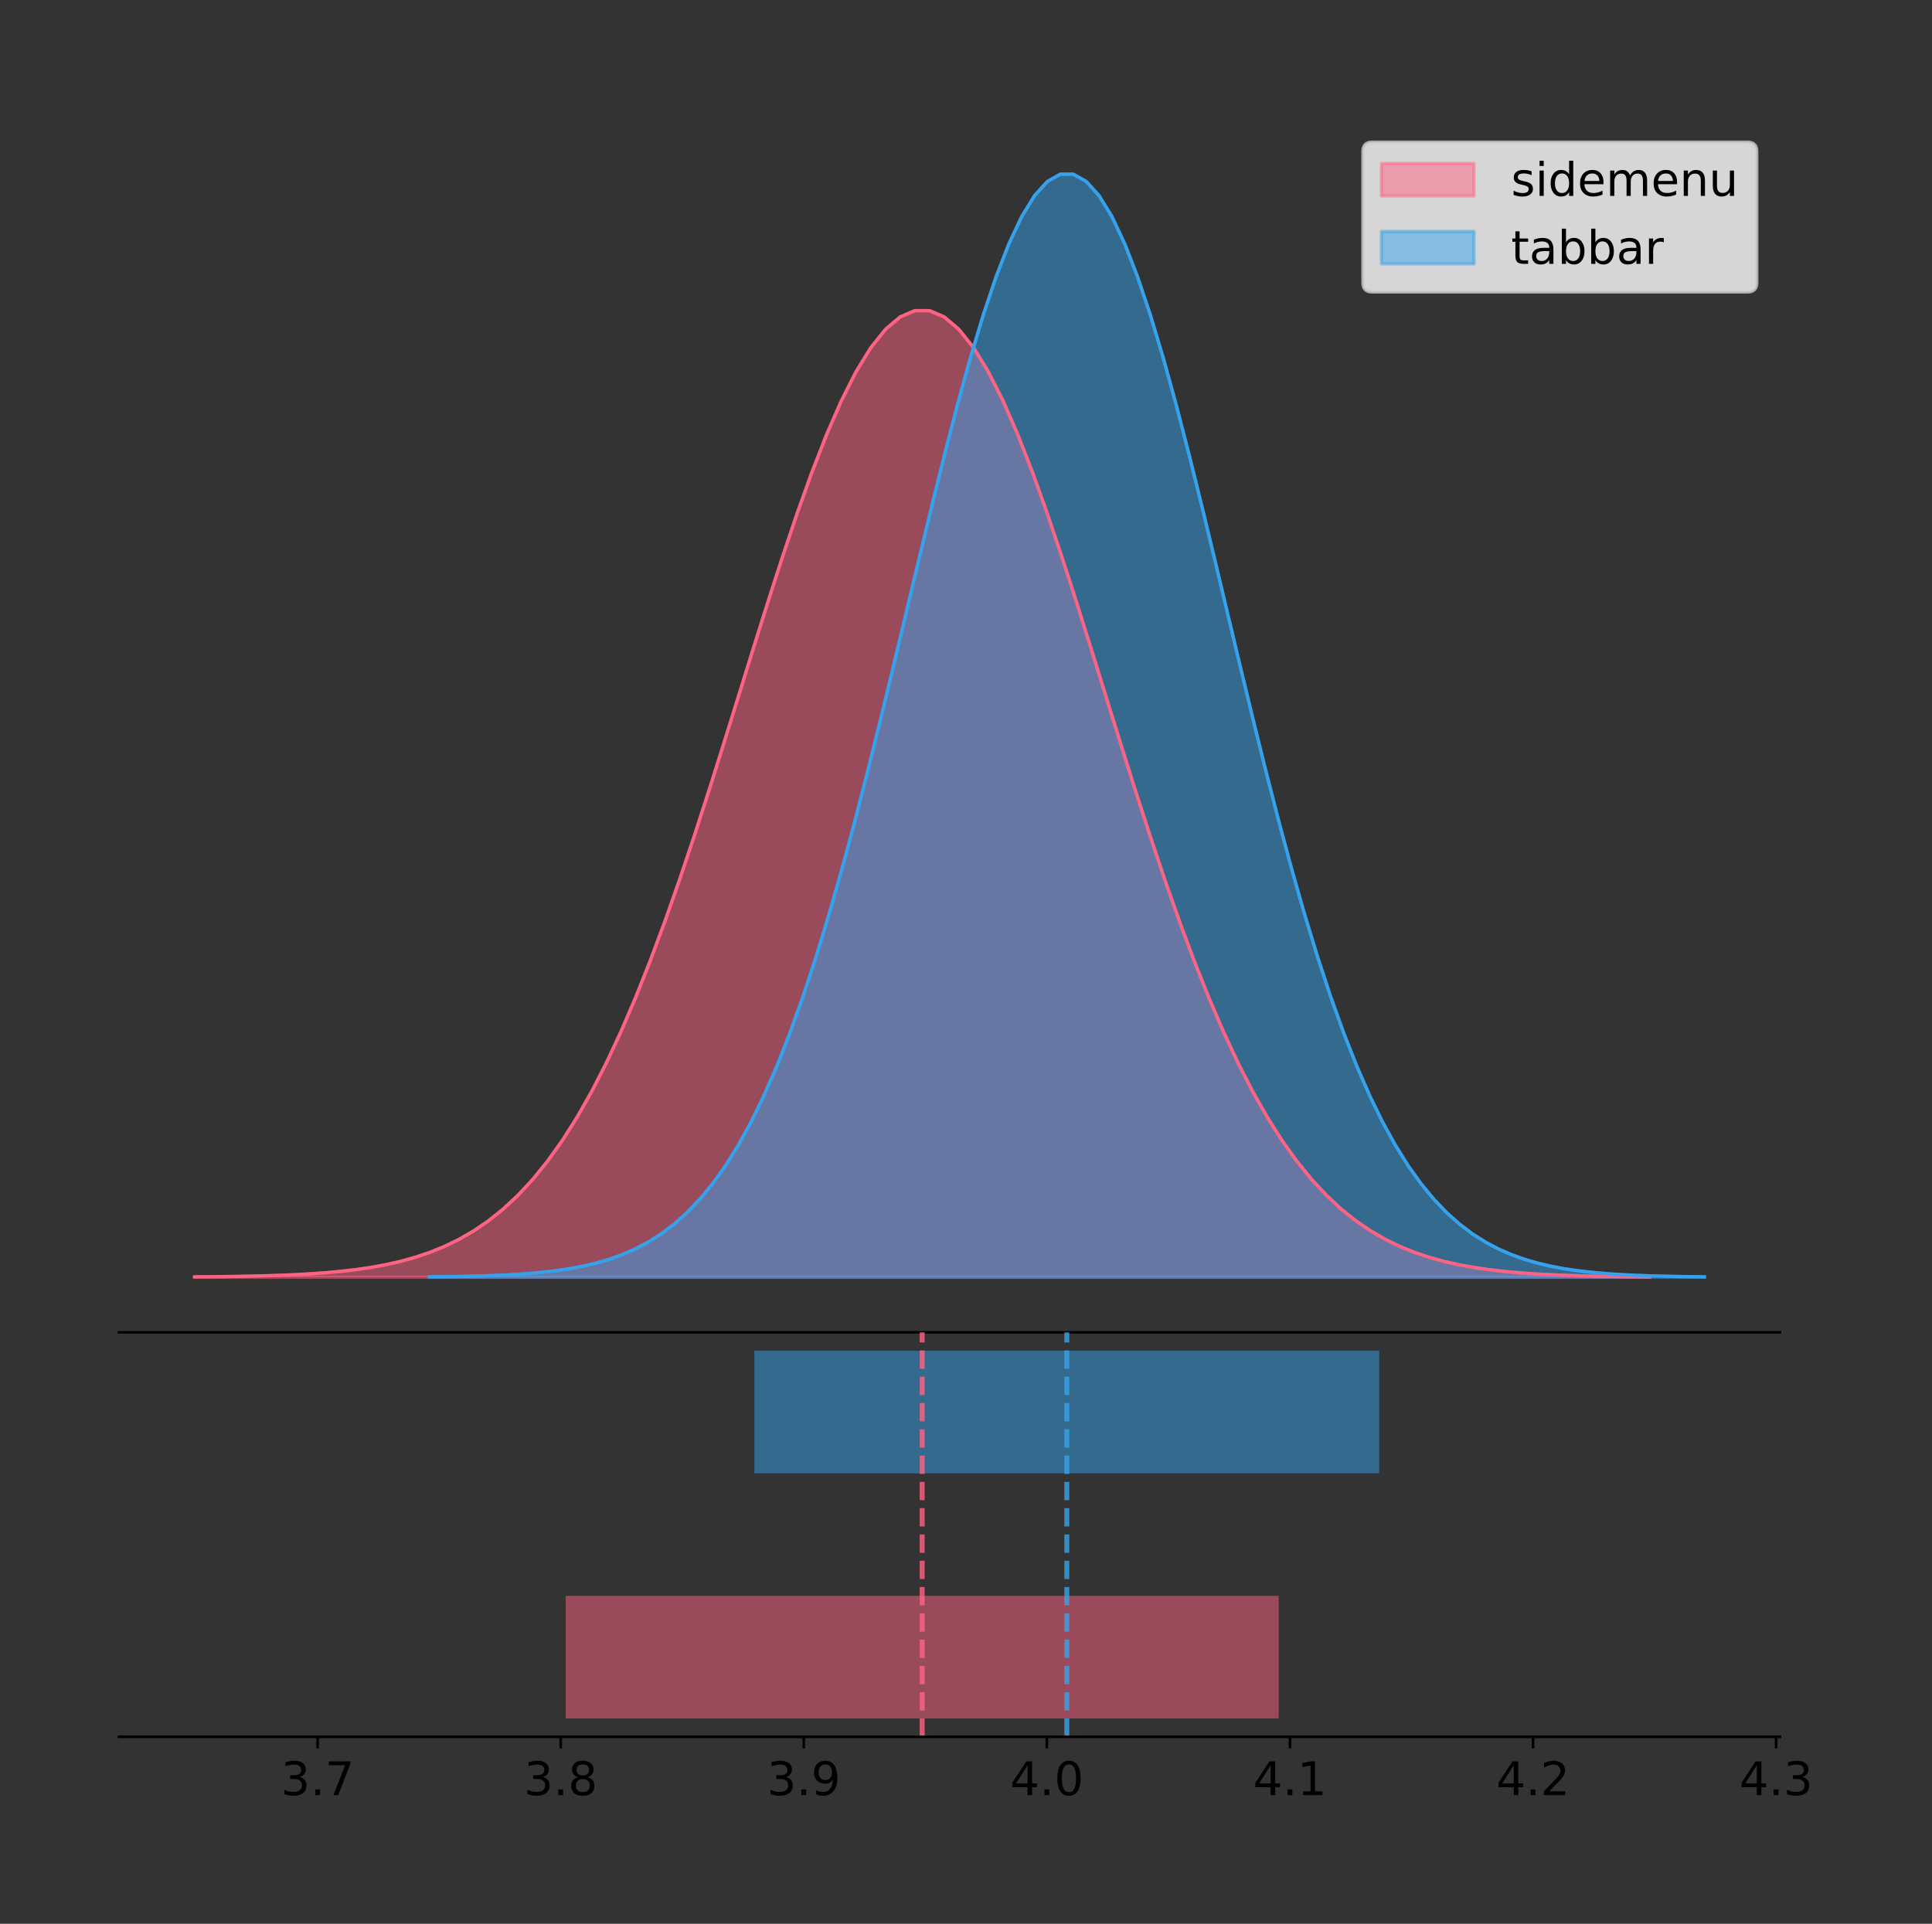 <?xml version="1.0" encoding="utf-8" standalone="no"?>
<!DOCTYPE svg PUBLIC "-//W3C//DTD SVG 1.1//EN"
  "http://www.w3.org/Graphics/SVG/1.1/DTD/svg11.dtd">
<!-- Created with matplotlib (https://matplotlib.org/) -->
<svg height="581.789pt" version="1.1" viewBox="0 0 584.19 581.789" width="584.19pt" xmlns="http://www.w3.org/2000/svg" xmlns:xlink="http://www.w3.org/1999/xlink">
 <rect x="0" y="0" width="584.19" height="581.789" fill="#333333" stroke="none"/>
 <defs>
  <style type="text/css">
*{stroke-linecap:butt;stroke-linejoin:round;}
  </style>
 </defs>
 <g id="figure_1">
  <g id="patch_1">
   <path d="M 0 581.789 
L 584.19 581.789 
L 584.19 0 
L 0 0 
z
" style="fill:none;"/>
  </g>
  <g id="axes_1">
   <g id="patch_2">
    <path d="M 36 402.93 
L 538.2 402.93 
L 538.2 36 
L 36 36 
z
" style="fill:none;"/>
   </g>
   <g id="PolyCollection_1">
    <defs>
     <path d="M 58.827 -195.538 
L 58.827 -195.636 
L 63.272 -195.673 
L 67.717 -195.723 
L 72.162 -195.789 
L 76.606 -195.877 
L 81.051 -195.993 
L 85.496 -196.145 
L 89.941 -196.342 
L 94.386 -196.595 
L 98.83 -196.92 
L 103.275 -197.332 
L 107.72 -197.852 
L 112.165 -198.504 
L 116.609 -199.315 
L 121.054 -200.316 
L 125.499 -201.542 
L 129.944 -203.035 
L 134.389 -204.838 
L 138.833 -206.999 
L 143.278 -209.57 
L 147.723 -212.607 
L 152.168 -216.166 
L 156.612 -220.304 
L 161.057 -225.079 
L 165.502 -230.545 
L 169.947 -236.753 
L 174.392 -243.746 
L 178.836 -251.558 
L 183.281 -260.213 
L 187.726 -269.718 
L 192.171 -280.067 
L 196.615 -291.233 
L 201.06 -303.168 
L 205.505 -315.805 
L 209.95 -329.05 
L 214.395 -342.789 
L 218.839 -356.885 
L 223.284 -371.18 
L 227.729 -385.497 
L 232.174 -399.644 
L 236.618 -413.417 
L 241.063 -426.605 
L 245.508 -438.997 
L 249.953 -450.383 
L 254.398 -460.566 
L 258.842 -469.362 
L 263.287 -476.608 
L 267.732 -482.169 
L 272.177 -485.937 
L 276.621 -487.839 
L 281.066 -487.839 
L 285.511 -485.937 
L 289.956 -482.169 
L 294.401 -476.608 
L 298.845 -469.362 
L 303.29 -460.566 
L 307.735 -450.383 
L 312.18 -438.997 
L 316.624 -426.605 
L 321.069 -413.417 
L 325.514 -399.644 
L 329.959 -385.497 
L 334.404 -371.18 
L 338.848 -356.885 
L 343.293 -342.789 
L 347.738 -329.05 
L 352.183 -315.805 
L 356.628 -303.168 
L 361.072 -291.233 
L 365.517 -280.067 
L 369.962 -269.718 
L 374.407 -260.213 
L 378.851 -251.558 
L 383.296 -243.746 
L 387.741 -236.753 
L 392.186 -230.545 
L 396.631 -225.079 
L 401.075 -220.304 
L 405.52 -216.166 
L 409.965 -212.607 
L 414.41 -209.57 
L 418.854 -206.999 
L 423.299 -204.838 
L 427.744 -203.035 
L 432.189 -201.542 
L 436.634 -200.316 
L 441.078 -199.315 
L 445.523 -198.504 
L 449.968 -197.852 
L 454.413 -197.332 
L 458.857 -196.92 
L 463.302 -196.595 
L 467.747 -196.342 
L 472.192 -196.145 
L 476.637 -195.993 
L 481.081 -195.877 
L 485.526 -195.789 
L 489.971 -195.723 
L 494.416 -195.673 
L 498.86 -195.636 
L 498.86 -195.538 
L 498.86 -195.538 
L 494.416 -195.538 
L 489.971 -195.538 
L 485.526 -195.538 
L 481.081 -195.538 
L 476.637 -195.538 
L 472.192 -195.538 
L 467.747 -195.538 
L 463.302 -195.538 
L 458.857 -195.538 
L 454.413 -195.538 
L 449.968 -195.538 
L 445.523 -195.538 
L 441.078 -195.538 
L 436.634 -195.538 
L 432.189 -195.538 
L 427.744 -195.538 
L 423.299 -195.538 
L 418.854 -195.538 
L 414.41 -195.538 
L 409.965 -195.538 
L 405.52 -195.538 
L 401.075 -195.538 
L 396.631 -195.538 
L 392.186 -195.538 
L 387.741 -195.538 
L 383.296 -195.538 
L 378.851 -195.538 
L 374.407 -195.538 
L 369.962 -195.538 
L 365.517 -195.538 
L 361.072 -195.538 
L 356.628 -195.538 
L 352.183 -195.538 
L 347.738 -195.538 
L 343.293 -195.538 
L 338.848 -195.538 
L 334.404 -195.538 
L 329.959 -195.538 
L 325.514 -195.538 
L 321.069 -195.538 
L 316.624 -195.538 
L 312.18 -195.538 
L 307.735 -195.538 
L 303.29 -195.538 
L 298.845 -195.538 
L 294.401 -195.538 
L 289.956 -195.538 
L 285.511 -195.538 
L 281.066 -195.538 
L 276.621 -195.538 
L 272.177 -195.538 
L 267.732 -195.538 
L 263.287 -195.538 
L 258.842 -195.538 
L 254.398 -195.538 
L 249.953 -195.538 
L 245.508 -195.538 
L 241.063 -195.538 
L 236.618 -195.538 
L 232.174 -195.538 
L 227.729 -195.538 
L 223.284 -195.538 
L 218.839 -195.538 
L 214.395 -195.538 
L 209.95 -195.538 
L 205.505 -195.538 
L 201.06 -195.538 
L 196.615 -195.538 
L 192.171 -195.538 
L 187.726 -195.538 
L 183.281 -195.538 
L 178.836 -195.538 
L 174.392 -195.538 
L 169.947 -195.538 
L 165.502 -195.538 
L 161.057 -195.538 
L 156.612 -195.538 
L 152.168 -195.538 
L 147.723 -195.538 
L 143.278 -195.538 
L 138.833 -195.538 
L 134.389 -195.538 
L 129.944 -195.538 
L 125.499 -195.538 
L 121.054 -195.538 
L 116.609 -195.538 
L 112.165 -195.538 
L 107.72 -195.538 
L 103.275 -195.538 
L 98.83 -195.538 
L 94.386 -195.538 
L 89.941 -195.538 
L 85.496 -195.538 
L 81.051 -195.538 
L 76.606 -195.538 
L 72.162 -195.538 
L 67.717 -195.538 
L 63.272 -195.538 
L 58.827 -195.538 
z
" id="md9f3f069e9" style="stroke:#ff6384;stroke-opacity:0.5;"/>
    </defs>
    <g clip-path="url(#pdd29c4f594)">
     <use style="fill:#ff6384;fill-opacity:0.5;stroke:#ff6384;stroke-opacity:0.5;" x="0" xlink:href="#md9f3f069e9" y="581.789"/>
    </g>
   </g>
   <g id="PolyCollection_2">
    <defs>
     <path d="M 129.783 -195.538 
L 129.783 -195.65 
L 133.678 -195.692 
L 137.573 -195.749 
L 141.467 -195.825 
L 145.362 -195.925 
L 149.257 -196.058 
L 153.152 -196.23 
L 157.047 -196.455 
L 160.942 -196.744 
L 164.836 -197.115 
L 168.731 -197.585 
L 172.626 -198.179 
L 176.521 -198.923 
L 180.416 -199.848 
L 184.311 -200.99 
L 188.206 -202.39 
L 192.1 -204.093 
L 195.995 -206.151 
L 199.89 -208.617 
L 203.785 -211.552 
L 207.68 -215.017 
L 211.575 -219.078 
L 215.469 -223.801 
L 219.364 -229.25 
L 223.259 -235.488 
L 227.154 -242.572 
L 231.049 -250.552 
L 234.944 -259.468 
L 238.839 -269.344 
L 242.733 -280.192 
L 246.628 -292.002 
L 250.523 -304.744 
L 254.418 -318.365 
L 258.313 -332.786 
L 262.208 -347.901 
L 266.102 -363.58 
L 269.997 -379.667 
L 273.892 -395.98 
L 277.787 -412.318 
L 281.682 -428.462 
L 285.577 -444.18 
L 289.472 -459.23 
L 293.366 -473.372 
L 297.261 -486.366 
L 301.156 -497.987 
L 305.051 -508.025 
L 308.946 -516.294 
L 312.841 -522.64 
L 316.736 -526.94 
L 320.63 -529.111 
L 324.525 -529.111 
L 328.42 -526.94 
L 332.315 -522.64 
L 336.21 -516.294 
L 340.105 -508.025 
L 343.999 -497.987 
L 347.894 -486.366 
L 351.789 -473.372 
L 355.684 -459.23 
L 359.579 -444.18 
L 363.474 -428.462 
L 367.369 -412.318 
L 371.263 -395.98 
L 375.158 -379.667 
L 379.053 -363.58 
L 382.948 -347.901 
L 386.843 -332.786 
L 390.738 -318.365 
L 394.632 -304.744 
L 398.527 -292.002 
L 402.422 -280.192 
L 406.317 -269.344 
L 410.212 -259.468 
L 414.107 -250.552 
L 418.002 -242.572 
L 421.896 -235.488 
L 425.791 -229.25 
L 429.686 -223.801 
L 433.581 -219.078 
L 437.476 -215.017 
L 441.371 -211.552 
L 445.265 -208.617 
L 449.16 -206.151 
L 453.055 -204.093 
L 456.95 -202.39 
L 460.845 -200.99 
L 464.74 -199.848 
L 468.635 -198.923 
L 472.529 -198.179 
L 476.424 -197.585 
L 480.319 -197.115 
L 484.214 -196.744 
L 488.109 -196.455 
L 492.004 -196.23 
L 495.898 -196.058 
L 499.793 -195.925 
L 503.688 -195.825 
L 507.583 -195.749 
L 511.478 -195.692 
L 515.373 -195.65 
L 515.373 -195.538 
L 515.373 -195.538 
L 511.478 -195.538 
L 507.583 -195.538 
L 503.688 -195.538 
L 499.793 -195.538 
L 495.898 -195.538 
L 492.004 -195.538 
L 488.109 -195.538 
L 484.214 -195.538 
L 480.319 -195.538 
L 476.424 -195.538 
L 472.529 -195.538 
L 468.635 -195.538 
L 464.74 -195.538 
L 460.845 -195.538 
L 456.95 -195.538 
L 453.055 -195.538 
L 449.16 -195.538 
L 445.265 -195.538 
L 441.371 -195.538 
L 437.476 -195.538 
L 433.581 -195.538 
L 429.686 -195.538 
L 425.791 -195.538 
L 421.896 -195.538 
L 418.002 -195.538 
L 414.107 -195.538 
L 410.212 -195.538 
L 406.317 -195.538 
L 402.422 -195.538 
L 398.527 -195.538 
L 394.632 -195.538 
L 390.738 -195.538 
L 386.843 -195.538 
L 382.948 -195.538 
L 379.053 -195.538 
L 375.158 -195.538 
L 371.263 -195.538 
L 367.369 -195.538 
L 363.474 -195.538 
L 359.579 -195.538 
L 355.684 -195.538 
L 351.789 -195.538 
L 347.894 -195.538 
L 343.999 -195.538 
L 340.105 -195.538 
L 336.21 -195.538 
L 332.315 -195.538 
L 328.42 -195.538 
L 324.525 -195.538 
L 320.63 -195.538 
L 316.736 -195.538 
L 312.841 -195.538 
L 308.946 -195.538 
L 305.051 -195.538 
L 301.156 -195.538 
L 297.261 -195.538 
L 293.366 -195.538 
L 289.472 -195.538 
L 285.577 -195.538 
L 281.682 -195.538 
L 277.787 -195.538 
L 273.892 -195.538 
L 269.997 -195.538 
L 266.102 -195.538 
L 262.208 -195.538 
L 258.313 -195.538 
L 254.418 -195.538 
L 250.523 -195.538 
L 246.628 -195.538 
L 242.733 -195.538 
L 238.839 -195.538 
L 234.944 -195.538 
L 231.049 -195.538 
L 227.154 -195.538 
L 223.259 -195.538 
L 219.364 -195.538 
L 215.469 -195.538 
L 211.575 -195.538 
L 207.68 -195.538 
L 203.785 -195.538 
L 199.89 -195.538 
L 195.995 -195.538 
L 192.1 -195.538 
L 188.206 -195.538 
L 184.311 -195.538 
L 180.416 -195.538 
L 176.521 -195.538 
L 172.626 -195.538 
L 168.731 -195.538 
L 164.836 -195.538 
L 160.942 -195.538 
L 157.047 -195.538 
L 153.152 -195.538 
L 149.257 -195.538 
L 145.362 -195.538 
L 141.467 -195.538 
L 137.573 -195.538 
L 133.678 -195.538 
L 129.783 -195.538 
z
" id="mcf706c1f39" style="stroke:#36a2eb;stroke-opacity:0.5;"/>
    </defs>
    <g clip-path="url(#pdd29c4f594)">
     <use style="fill:#36a2eb;fill-opacity:0.5;stroke:#36a2eb;stroke-opacity:0.5;" x="0" xlink:href="#mcf706c1f39" y="581.789"/>
    </g>
   </g>
   <g id="line2d_1">
    <path clip-path="url(#pdd29c4f594)" d="M 58.827 386.153 
L 63.272 386.116 
L 67.717 386.066 
L 72.162 386 
L 76.606 385.912 
L 81.051 385.796 
L 85.496 385.645 
L 89.941 385.448 
L 94.386 385.194 
L 98.83 384.87 
L 103.275 384.457 
L 107.72 383.937 
L 112.165 383.285 
L 116.609 382.475 
L 121.054 381.474 
L 125.499 380.247 
L 129.944 378.754 
L 134.389 376.952 
L 138.833 374.791 
L 143.278 372.219 
L 147.723 369.182 
L 152.168 365.624 
L 156.612 361.486 
L 161.057 356.711 
L 165.502 351.244 
L 169.947 345.036 
L 174.392 338.044 
L 178.836 330.231 
L 183.281 321.577 
L 187.726 312.071 
L 192.171 301.722 
L 196.615 290.557 
L 201.06 278.621 
L 205.505 265.985 
L 209.95 252.739 
L 214.395 239 
L 218.839 224.904 
L 223.284 210.609 
L 227.729 196.292 
L 232.174 182.146 
L 236.618 168.373 
L 241.063 155.185 
L 245.508 142.793 
L 249.953 131.406 
L 254.398 121.223 
L 258.842 112.427 
L 263.287 105.181 
L 267.732 99.62 
L 272.177 95.853 
L 276.621 93.95 
L 281.066 93.95 
L 285.511 95.853 
L 289.956 99.62 
L 294.401 105.181 
L 298.845 112.427 
L 303.29 121.223 
L 307.735 131.406 
L 312.18 142.793 
L 316.624 155.185 
L 321.069 168.373 
L 325.514 182.146 
L 329.959 196.292 
L 334.404 210.609 
L 338.848 224.904 
L 343.293 239 
L 347.738 252.739 
L 352.183 265.985 
L 356.628 278.621 
L 361.072 290.557 
L 365.517 301.722 
L 369.962 312.071 
L 374.407 321.577 
L 378.851 330.231 
L 383.296 338.044 
L 387.741 345.036 
L 392.186 351.244 
L 396.631 356.711 
L 401.075 361.486 
L 405.52 365.624 
L 409.965 369.182 
L 414.41 372.219 
L 418.854 374.791 
L 423.299 376.952 
L 427.744 378.754 
L 432.189 380.247 
L 436.634 381.474 
L 441.078 382.475 
L 445.523 383.285 
L 449.968 383.937 
L 454.413 384.457 
L 458.857 384.87 
L 463.302 385.194 
L 467.747 385.448 
L 472.192 385.645 
L 476.637 385.796 
L 481.081 385.912 
L 485.526 386 
L 489.971 386.066 
L 494.416 386.116 
L 498.86 386.153 
" style="fill:none;stroke:#ff6384;stroke-linecap:square;"/>
   </g>
   <g id="line2d_2">
    <path clip-path="url(#pdd29c4f594)" d="M 129.783 386.139 
L 133.678 386.097 
L 137.573 386.04 
L 141.467 385.965 
L 145.362 385.864 
L 149.257 385.732 
L 153.152 385.559 
L 157.047 385.334 
L 160.942 385.045 
L 164.836 384.675 
L 168.731 384.204 
L 172.626 383.61 
L 176.521 382.867 
L 180.416 381.941 
L 184.311 380.799 
L 188.206 379.399 
L 192.1 377.696 
L 195.995 375.639 
L 199.89 373.172 
L 203.785 370.238 
L 207.68 366.772 
L 211.575 362.711 
L 215.469 357.989 
L 219.364 352.539 
L 223.259 346.301 
L 227.154 339.217 
L 231.049 331.237 
L 234.944 322.322 
L 238.839 312.445 
L 242.733 301.597 
L 246.628 289.787 
L 250.523 277.045 
L 254.418 263.424 
L 258.313 249.004 
L 262.208 233.888 
L 266.102 218.209 
L 269.997 202.123 
L 273.892 185.809 
L 277.787 169.471 
L 281.682 153.327 
L 285.577 137.61 
L 289.472 122.559 
L 293.366 108.418 
L 297.261 95.423 
L 301.156 83.803 
L 305.051 73.765 
L 308.946 65.495 
L 312.841 59.15 
L 316.736 54.85 
L 320.63 52.679 
L 324.525 52.679 
L 328.42 54.85 
L 332.315 59.15 
L 336.21 65.495 
L 340.105 73.765 
L 343.999 83.803 
L 347.894 95.423 
L 351.789 108.418 
L 355.684 122.559 
L 359.579 137.61 
L 363.474 153.327 
L 367.369 169.471 
L 371.263 185.809 
L 375.158 202.123 
L 379.053 218.209 
L 382.948 233.888 
L 386.843 249.004 
L 390.738 263.424 
L 394.632 277.045 
L 398.527 289.787 
L 402.422 301.597 
L 406.317 312.445 
L 410.212 322.322 
L 414.107 331.237 
L 418.002 339.217 
L 421.896 346.301 
L 425.791 352.539 
L 429.686 357.989 
L 433.581 362.711 
L 437.476 366.772 
L 441.371 370.238 
L 445.265 373.172 
L 449.16 375.639 
L 453.055 377.696 
L 456.95 379.399 
L 460.845 380.799 
L 464.74 381.941 
L 468.635 382.867 
L 472.529 383.61 
L 476.424 384.204 
L 480.319 384.675 
L 484.214 385.045 
L 488.109 385.334 
L 492.004 385.559 
L 495.898 385.732 
L 499.793 385.864 
L 503.688 385.965 
L 507.583 386.04 
L 511.478 386.097 
L 515.373 386.139 
" style="fill:none;stroke:#36a2eb;stroke-linecap:square;"/>
   </g>
   <g id="patch_3">
    <path d="M 36 402.93 
L 538.2 402.93 
" style="fill:none;stroke:#000000;stroke-linecap:square;stroke-linejoin:miter;stroke-width:0.8;"/>
   </g>
   <g id="legend_1">
    <g id="patch_4">
     <path d="M 414.919 88.299 
L 528.4 88.299 
Q 531.2 88.299 531.2 85.499 
L 531.2 45.8 
Q 531.2 43 528.4 43 
L 414.919 43 
Q 412.119 43 412.119 45.8 
L 412.119 85.499 
Q 412.119 88.299 414.919 88.299 
z
" style="fill:#ffffff;opacity:0.8;stroke:#cccccc;stroke-linejoin:miter;"/>
    </g>
    <g id="patch_5">
     <path d="M 417.719 59.238 
L 445.719 59.238 
L 445.719 49.438 
L 417.719 49.438 
z
" style="fill:#ff6384;opacity:0.5;stroke:#ff6384;stroke-linejoin:miter;"/>
    </g>
    <g id="text_1">
     <!-- sidemenu -->
     <defs>
      <path d="M 44.281 53.078 
L 44.281 44.578 
Q 40.484 46.531 36.375 47.5 
Q 32.281 48.484 27.875 48.484 
Q 21.188 48.484 17.844 46.438 
Q 14.5 44.391 14.5 40.281 
Q 14.5 37.156 16.891 35.375 
Q 19.281 33.594 26.516 31.984 
L 29.594 31.297 
Q 39.156 29.25 43.188 25.516 
Q 47.219 21.781 47.219 15.094 
Q 47.219 7.469 41.188 3.016 
Q 35.156 -1.422 24.609 -1.422 
Q 20.219 -1.422 15.453 -0.562 
Q 10.688 0.297 5.422 2 
L 5.422 11.281 
Q 10.406 8.688 15.234 7.391 
Q 20.062 6.109 24.812 6.109 
Q 31.156 6.109 34.562 8.281 
Q 37.984 10.453 37.984 14.406 
Q 37.984 18.062 35.516 20.016 
Q 33.062 21.969 24.703 23.781 
L 21.578 24.516 
Q 13.234 26.266 9.516 29.906 
Q 5.812 33.547 5.812 39.891 
Q 5.812 47.609 11.281 51.797 
Q 16.75 56 26.812 56 
Q 31.781 56 36.172 55.266 
Q 40.578 54.547 44.281 53.078 
z
" id="DejaVuSans-115"/>
      <path d="M 9.422 54.688 
L 18.406 54.688 
L 18.406 0 
L 9.422 0 
z
M 9.422 75.984 
L 18.406 75.984 
L 18.406 64.594 
L 9.422 64.594 
z
" id="DejaVuSans-105"/>
      <path d="M 45.406 46.391 
L 45.406 75.984 
L 54.391 75.984 
L 54.391 0 
L 45.406 0 
L 45.406 8.203 
Q 42.578 3.328 38.25 0.953 
Q 33.938 -1.422 27.875 -1.422 
Q 17.969 -1.422 11.734 6.484 
Q 5.516 14.406 5.516 27.297 
Q 5.516 40.188 11.734 48.094 
Q 17.969 56 27.875 56 
Q 33.938 56 38.25 53.625 
Q 42.578 51.266 45.406 46.391 
z
M 14.797 27.297 
Q 14.797 17.391 18.875 11.75 
Q 22.953 6.109 30.078 6.109 
Q 37.203 6.109 41.297 11.75 
Q 45.406 17.391 45.406 27.297 
Q 45.406 37.203 41.297 42.844 
Q 37.203 48.484 30.078 48.484 
Q 22.953 48.484 18.875 42.844 
Q 14.797 37.203 14.797 27.297 
z
" id="DejaVuSans-100"/>
      <path d="M 56.203 29.594 
L 56.203 25.203 
L 14.891 25.203 
Q 15.484 15.922 20.484 11.062 
Q 25.484 6.203 34.422 6.203 
Q 39.594 6.203 44.453 7.469 
Q 49.312 8.734 54.109 11.281 
L 54.109 2.781 
Q 49.266 0.734 44.188 -0.344 
Q 39.109 -1.422 33.891 -1.422 
Q 20.797 -1.422 13.156 6.188 
Q 5.516 13.812 5.516 26.812 
Q 5.516 40.234 12.766 48.109 
Q 20.016 56 32.328 56 
Q 43.359 56 49.781 48.891 
Q 56.203 41.797 56.203 29.594 
z
M 47.219 32.234 
Q 47.125 39.594 43.094 43.984 
Q 39.062 48.391 32.422 48.391 
Q 24.906 48.391 20.391 44.141 
Q 15.875 39.891 15.188 32.172 
z
" id="DejaVuSans-101"/>
      <path d="M 52 44.188 
Q 55.375 50.25 60.062 53.125 
Q 64.75 56 71.094 56 
Q 79.641 56 84.281 50.016 
Q 88.922 44.047 88.922 33.016 
L 88.922 0 
L 79.891 0 
L 79.891 32.719 
Q 79.891 40.578 77.094 44.375 
Q 74.312 48.188 68.609 48.188 
Q 61.625 48.188 57.562 43.547 
Q 53.516 38.922 53.516 30.906 
L 53.516 0 
L 44.484 0 
L 44.484 32.719 
Q 44.484 40.625 41.703 44.406 
Q 38.922 48.188 33.109 48.188 
Q 26.219 48.188 22.156 43.531 
Q 18.109 38.875 18.109 30.906 
L 18.109 0 
L 9.078 0 
L 9.078 54.688 
L 18.109 54.688 
L 18.109 46.188 
Q 21.188 51.219 25.484 53.609 
Q 29.781 56 35.688 56 
Q 41.656 56 45.828 52.969 
Q 50 49.953 52 44.188 
z
" id="DejaVuSans-109"/>
      <path d="M 54.891 33.016 
L 54.891 0 
L 45.906 0 
L 45.906 32.719 
Q 45.906 40.484 42.875 44.328 
Q 39.844 48.188 33.797 48.188 
Q 26.516 48.188 22.312 43.547 
Q 18.109 38.922 18.109 30.906 
L 18.109 0 
L 9.078 0 
L 9.078 54.688 
L 18.109 54.688 
L 18.109 46.188 
Q 21.344 51.125 25.703 53.562 
Q 30.078 56 35.797 56 
Q 45.219 56 50.047 50.172 
Q 54.891 44.344 54.891 33.016 
z
" id="DejaVuSans-110"/>
      <path d="M 8.5 21.578 
L 8.5 54.688 
L 17.484 54.688 
L 17.484 21.922 
Q 17.484 14.156 20.5 10.266 
Q 23.531 6.391 29.594 6.391 
Q 36.859 6.391 41.078 11.031 
Q 45.312 15.672 45.312 23.688 
L 45.312 54.688 
L 54.297 54.688 
L 54.297 0 
L 45.312 0 
L 45.312 8.406 
Q 42.047 3.422 37.719 1 
Q 33.406 -1.422 27.688 -1.422 
Q 18.266 -1.422 13.375 4.438 
Q 8.5 10.297 8.5 21.578 
z
M 31.109 56 
z
" id="DejaVuSans-117"/>
     </defs>
     <g transform="translate(456.919 59.238)scale(0.14 -0.14)">
      <use xlink:href="#DejaVuSans-115"/>
      <use x="52.1" xlink:href="#DejaVuSans-105"/>
      <use x="79.883" xlink:href="#DejaVuSans-100"/>
      <use x="143.359" xlink:href="#DejaVuSans-101"/>
      <use x="204.883" xlink:href="#DejaVuSans-109"/>
      <use x="302.295" xlink:href="#DejaVuSans-101"/>
      <use x="363.818" xlink:href="#DejaVuSans-110"/>
      <use x="427.197" xlink:href="#DejaVuSans-117"/>
     </g>
    </g>
    <g id="patch_6">
     <path d="M 417.719 79.787 
L 445.719 79.787 
L 445.719 69.987 
L 417.719 69.987 
z
" style="fill:#36a2eb;opacity:0.5;stroke:#36a2eb;stroke-linejoin:miter;"/>
    </g>
    <g id="text_2">
     <!-- tabbar -->
     <defs>
      <path d="M 18.312 70.219 
L 18.312 54.688 
L 36.812 54.688 
L 36.812 47.703 
L 18.312 47.703 
L 18.312 18.016 
Q 18.312 11.328 20.141 9.422 
Q 21.969 7.516 27.594 7.516 
L 36.812 7.516 
L 36.812 0 
L 27.594 0 
Q 17.188 0 13.234 3.875 
Q 9.281 7.766 9.281 18.016 
L 9.281 47.703 
L 2.688 47.703 
L 2.688 54.688 
L 9.281 54.688 
L 9.281 70.219 
z
" id="DejaVuSans-116"/>
      <path d="M 34.281 27.484 
Q 23.391 27.484 19.188 25 
Q 14.984 22.516 14.984 16.5 
Q 14.984 11.719 18.141 8.906 
Q 21.297 6.109 26.703 6.109 
Q 34.188 6.109 38.703 11.406 
Q 43.219 16.703 43.219 25.484 
L 43.219 27.484 
z
M 52.203 31.203 
L 52.203 0 
L 43.219 0 
L 43.219 8.297 
Q 40.141 3.328 35.547 0.953 
Q 30.953 -1.422 24.312 -1.422 
Q 15.922 -1.422 10.953 3.297 
Q 6 8.016 6 15.922 
Q 6 25.141 12.172 29.828 
Q 18.359 34.516 30.609 34.516 
L 43.219 34.516 
L 43.219 35.406 
Q 43.219 41.609 39.141 45 
Q 35.062 48.391 27.688 48.391 
Q 23 48.391 18.547 47.266 
Q 14.109 46.141 10.016 43.891 
L 10.016 52.203 
Q 14.938 54.109 19.578 55.047 
Q 24.219 56 28.609 56 
Q 40.484 56 46.344 49.844 
Q 52.203 43.703 52.203 31.203 
z
" id="DejaVuSans-97"/>
      <path d="M 48.688 27.297 
Q 48.688 37.203 44.609 42.844 
Q 40.531 48.484 33.406 48.484 
Q 26.266 48.484 22.188 42.844 
Q 18.109 37.203 18.109 27.297 
Q 18.109 17.391 22.188 11.75 
Q 26.266 6.109 33.406 6.109 
Q 40.531 6.109 44.609 11.75 
Q 48.688 17.391 48.688 27.297 
z
M 18.109 46.391 
Q 20.953 51.266 25.266 53.625 
Q 29.594 56 35.594 56 
Q 45.562 56 51.781 48.094 
Q 58.016 40.188 58.016 27.297 
Q 58.016 14.406 51.781 6.484 
Q 45.562 -1.422 35.594 -1.422 
Q 29.594 -1.422 25.266 0.953 
Q 20.953 3.328 18.109 8.203 
L 18.109 0 
L 9.078 0 
L 9.078 75.984 
L 18.109 75.984 
z
" id="DejaVuSans-98"/>
      <path d="M 41.109 46.297 
Q 39.594 47.172 37.812 47.578 
Q 36.031 48 33.891 48 
Q 26.266 48 22.188 43.047 
Q 18.109 38.094 18.109 28.812 
L 18.109 0 
L 9.078 0 
L 9.078 54.688 
L 18.109 54.688 
L 18.109 46.188 
Q 20.953 51.172 25.484 53.578 
Q 30.031 56 36.531 56 
Q 37.453 56 38.578 55.875 
Q 39.703 55.766 41.062 55.516 
z
" id="DejaVuSans-114"/>
     </defs>
     <g transform="translate(456.919 79.787)scale(0.14 -0.14)">
      <use xlink:href="#DejaVuSans-116"/>
      <use x="39.209" xlink:href="#DejaVuSans-97"/>
      <use x="100.488" xlink:href="#DejaVuSans-98"/>
      <use x="163.965" xlink:href="#DejaVuSans-98"/>
      <use x="227.441" xlink:href="#DejaVuSans-97"/>
      <use x="288.721" xlink:href="#DejaVuSans-114"/>
     </g>
    </g>
   </g>
  </g>
  <g id="axes_2">
   <g id="patch_7">
    <path d="M 36 525.24 
L 538.2 525.24 
L 538.2 402.93 
L 36 402.93 
z
" style="fill:none;"/>
   </g>
   <g id="patch_8">
    <path clip-path="url(#p2df3884378)" d="M 171.036 519.68 
L 386.652 519.68 
L 386.652 482.617 
L 171.036 482.617 
z
" style="fill:#ff6384;opacity:0.5;"/>
   </g>
   <g id="patch_9">
    <path clip-path="url(#p2df3884378)" d="M 228.108 445.553 
L 417.047 445.553 
L 417.047 408.49 
L 228.108 408.49 
z
" style="fill:#36a2eb;opacity:0.5;"/>
   </g>
   <g id="matplotlib.axis_1">
    <g id="xtick_1">
     <g id="line2d_3">
      <defs>
       <path d="M 0 0 
L 0 3.5 
" id="m357abb2406" style="stroke:#000000;stroke-width:0.8;"/>
      </defs>
      <g>
       <use style="stroke:#000000;stroke-width:0.8;" x="96.043" xlink:href="#m357abb2406" y="525.24"/>
      </g>
     </g>
     <g id="text_3">
      <!-- 3.7 -->
      <defs>
       <path d="M 40.578 39.312 
Q 47.656 37.797 51.625 33 
Q 55.609 28.219 55.609 21.188 
Q 55.609 10.406 48.188 4.484 
Q 40.766 -1.422 27.094 -1.422 
Q 22.516 -1.422 17.656 -0.516 
Q 12.797 0.391 7.625 2.203 
L 7.625 11.719 
Q 11.719 9.328 16.594 8.109 
Q 21.484 6.891 26.812 6.891 
Q 36.078 6.891 40.938 10.547 
Q 45.797 14.203 45.797 21.188 
Q 45.797 27.641 41.281 31.266 
Q 36.766 34.906 28.719 34.906 
L 20.219 34.906 
L 20.219 43.016 
L 29.109 43.016 
Q 36.375 43.016 40.234 45.922 
Q 44.094 48.828 44.094 54.297 
Q 44.094 59.906 40.109 62.906 
Q 36.141 65.922 28.719 65.922 
Q 24.656 65.922 20.016 65.031 
Q 15.375 64.156 9.812 62.312 
L 9.812 71.094 
Q 15.438 72.656 20.344 73.438 
Q 25.25 74.219 29.594 74.219 
Q 40.828 74.219 47.359 69.109 
Q 53.906 64.016 53.906 55.328 
Q 53.906 49.266 50.438 45.094 
Q 46.969 40.922 40.578 39.312 
z
" id="DejaVuSans-51"/>
       <path d="M 10.688 12.406 
L 21 12.406 
L 21 0 
L 10.688 0 
z
" id="DejaVuSans-46"/>
       <path d="M 8.203 72.906 
L 55.078 72.906 
L 55.078 68.703 
L 28.609 0 
L 18.312 0 
L 43.219 64.594 
L 8.203 64.594 
z
" id="DejaVuSans-55"/>
      </defs>
      <g transform="translate(84.911 542.878)scale(0.14 -0.14)">
       <use xlink:href="#DejaVuSans-51"/>
       <use x="63.623" xlink:href="#DejaVuSans-46"/>
       <use x="95.41" xlink:href="#DejaVuSans-55"/>
      </g>
     </g>
    </g>
    <g id="xtick_2">
     <g id="line2d_4">
      <g>
       <use style="stroke:#000000;stroke-width:0.8;" x="169.546" xlink:href="#m357abb2406" y="525.24"/>
      </g>
     </g>
     <g id="text_4">
      <!-- 3.8 -->
      <defs>
       <path d="M 31.781 34.625 
Q 24.75 34.625 20.719 30.859 
Q 16.703 27.094 16.703 20.516 
Q 16.703 13.922 20.719 10.156 
Q 24.75 6.391 31.781 6.391 
Q 38.812 6.391 42.859 10.172 
Q 46.922 13.969 46.922 20.516 
Q 46.922 27.094 42.891 30.859 
Q 38.875 34.625 31.781 34.625 
z
M 21.922 38.812 
Q 15.578 40.375 12.031 44.719 
Q 8.5 49.078 8.5 55.328 
Q 8.5 64.062 14.719 69.141 
Q 20.953 74.219 31.781 74.219 
Q 42.672 74.219 48.875 69.141 
Q 55.078 64.062 55.078 55.328 
Q 55.078 49.078 51.531 44.719 
Q 48 40.375 41.703 38.812 
Q 48.828 37.156 52.797 32.312 
Q 56.781 27.484 56.781 20.516 
Q 56.781 9.906 50.312 4.234 
Q 43.844 -1.422 31.781 -1.422 
Q 19.734 -1.422 13.25 4.234 
Q 6.781 9.906 6.781 20.516 
Q 6.781 27.484 10.781 32.312 
Q 14.797 37.156 21.922 38.812 
z
M 18.312 54.391 
Q 18.312 48.734 21.844 45.562 
Q 25.391 42.391 31.781 42.391 
Q 38.141 42.391 41.719 45.562 
Q 45.312 48.734 45.312 54.391 
Q 45.312 60.062 41.719 63.234 
Q 38.141 66.406 31.781 66.406 
Q 25.391 66.406 21.844 63.234 
Q 18.312 60.062 18.312 54.391 
z
" id="DejaVuSans-56"/>
      </defs>
      <g transform="translate(158.414 542.878)scale(0.14 -0.14)">
       <use xlink:href="#DejaVuSans-51"/>
       <use x="63.623" xlink:href="#DejaVuSans-46"/>
       <use x="95.41" xlink:href="#DejaVuSans-56"/>
      </g>
     </g>
    </g>
    <g id="xtick_3">
     <g id="line2d_5">
      <g>
       <use style="stroke:#000000;stroke-width:0.8;" x="243.048" xlink:href="#m357abb2406" y="525.24"/>
      </g>
     </g>
     <g id="text_5">
      <!-- 3.9 -->
      <defs>
       <path d="M 10.984 1.516 
L 10.984 10.5 
Q 14.703 8.734 18.5 7.812 
Q 22.312 6.891 25.984 6.891 
Q 35.75 6.891 40.891 13.453 
Q 46.047 20.016 46.781 33.406 
Q 43.953 29.203 39.594 26.953 
Q 35.25 24.703 29.984 24.703 
Q 19.047 24.703 12.672 31.312 
Q 6.297 37.938 6.297 49.422 
Q 6.297 60.641 12.938 67.422 
Q 19.578 74.219 30.609 74.219 
Q 43.266 74.219 49.922 64.516 
Q 56.594 54.828 56.594 36.375 
Q 56.594 19.141 48.406 8.859 
Q 40.234 -1.422 26.422 -1.422 
Q 22.703 -1.422 18.891 -0.688 
Q 15.094 0.047 10.984 1.516 
z
M 30.609 32.422 
Q 37.25 32.422 41.125 36.953 
Q 45.016 41.5 45.016 49.422 
Q 45.016 57.281 41.125 61.844 
Q 37.25 66.406 30.609 66.406 
Q 23.969 66.406 20.094 61.844 
Q 16.219 57.281 16.219 49.422 
Q 16.219 41.5 20.094 36.953 
Q 23.969 32.422 30.609 32.422 
z
" id="DejaVuSans-57"/>
      </defs>
      <g transform="translate(231.916 542.878)scale(0.14 -0.14)">
       <use xlink:href="#DejaVuSans-51"/>
       <use x="63.623" xlink:href="#DejaVuSans-46"/>
       <use x="95.41" xlink:href="#DejaVuSans-57"/>
      </g>
     </g>
    </g>
    <g id="xtick_4">
     <g id="line2d_6">
      <g>
       <use style="stroke:#000000;stroke-width:0.8;" x="316.551" xlink:href="#m357abb2406" y="525.24"/>
      </g>
     </g>
     <g id="text_6">
      <!-- 4.0 -->
      <defs>
       <path d="M 37.797 64.312 
L 12.891 25.391 
L 37.797 25.391 
z
M 35.203 72.906 
L 47.609 72.906 
L 47.609 25.391 
L 58.016 25.391 
L 58.016 17.188 
L 47.609 17.188 
L 47.609 0 
L 37.797 0 
L 37.797 17.188 
L 4.891 17.188 
L 4.891 26.703 
z
" id="DejaVuSans-52"/>
       <path d="M 31.781 66.406 
Q 24.172 66.406 20.328 58.906 
Q 16.5 51.422 16.5 36.375 
Q 16.5 21.391 20.328 13.891 
Q 24.172 6.391 31.781 6.391 
Q 39.453 6.391 43.281 13.891 
Q 47.125 21.391 47.125 36.375 
Q 47.125 51.422 43.281 58.906 
Q 39.453 66.406 31.781 66.406 
z
M 31.781 74.219 
Q 44.047 74.219 50.516 64.516 
Q 56.984 54.828 56.984 36.375 
Q 56.984 17.969 50.516 8.266 
Q 44.047 -1.422 31.781 -1.422 
Q 19.531 -1.422 13.062 8.266 
Q 6.594 17.969 6.594 36.375 
Q 6.594 54.828 13.062 64.516 
Q 19.531 74.219 31.781 74.219 
z
" id="DejaVuSans-48"/>
      </defs>
      <g transform="translate(305.418 542.878)scale(0.14 -0.14)">
       <use xlink:href="#DejaVuSans-52"/>
       <use x="63.623" xlink:href="#DejaVuSans-46"/>
       <use x="95.41" xlink:href="#DejaVuSans-48"/>
      </g>
     </g>
    </g>
    <g id="xtick_5">
     <g id="line2d_7">
      <g>
       <use style="stroke:#000000;stroke-width:0.8;" x="390.053" xlink:href="#m357abb2406" y="525.24"/>
      </g>
     </g>
     <g id="text_7">
      <!-- 4.1 -->
      <defs>
       <path d="M 12.406 8.297 
L 28.516 8.297 
L 28.516 63.922 
L 10.984 60.406 
L 10.984 69.391 
L 28.422 72.906 
L 38.281 72.906 
L 38.281 8.297 
L 54.391 8.297 
L 54.391 0 
L 12.406 0 
z
" id="DejaVuSans-49"/>
      </defs>
      <g transform="translate(378.921 542.878)scale(0.14 -0.14)">
       <use xlink:href="#DejaVuSans-52"/>
       <use x="63.623" xlink:href="#DejaVuSans-46"/>
       <use x="95.41" xlink:href="#DejaVuSans-49"/>
      </g>
     </g>
    </g>
    <g id="xtick_6">
     <g id="line2d_8">
      <g>
       <use style="stroke:#000000;stroke-width:0.8;" x="463.555" xlink:href="#m357abb2406" y="525.24"/>
      </g>
     </g>
     <g id="text_8">
      <!-- 4.2 -->
      <defs>
       <path d="M 19.188 8.297 
L 53.609 8.297 
L 53.609 0 
L 7.328 0 
L 7.328 8.297 
Q 12.938 14.109 22.625 23.891 
Q 32.328 33.688 34.812 36.531 
Q 39.547 41.844 41.422 45.531 
Q 43.312 49.219 43.312 52.781 
Q 43.312 58.594 39.234 62.25 
Q 35.156 65.922 28.609 65.922 
Q 23.969 65.922 18.812 64.312 
Q 13.672 62.703 7.812 59.422 
L 7.812 69.391 
Q 13.766 71.781 18.938 73 
Q 24.125 74.219 28.422 74.219 
Q 39.75 74.219 46.484 68.547 
Q 53.219 62.891 53.219 53.422 
Q 53.219 48.922 51.531 44.891 
Q 49.859 40.875 45.406 35.406 
Q 44.188 33.984 37.641 27.219 
Q 31.109 20.453 19.188 8.297 
z
" id="DejaVuSans-50"/>
      </defs>
      <g transform="translate(452.423 542.878)scale(0.14 -0.14)">
       <use xlink:href="#DejaVuSans-52"/>
       <use x="63.623" xlink:href="#DejaVuSans-46"/>
       <use x="95.41" xlink:href="#DejaVuSans-50"/>
      </g>
     </g>
    </g>
    <g id="xtick_7">
     <g id="line2d_9">
      <g>
       <use style="stroke:#000000;stroke-width:0.8;" x="537.058" xlink:href="#m357abb2406" y="525.24"/>
      </g>
     </g>
     <g id="text_9">
      <!-- 4.3 -->
      <g transform="translate(525.926 542.878)scale(0.14 -0.14)">
       <use xlink:href="#DejaVuSans-52"/>
       <use x="63.623" xlink:href="#DejaVuSans-46"/>
       <use x="95.41" xlink:href="#DejaVuSans-51"/>
      </g>
     </g>
    </g>
   </g>
   <g id="line2d_10">
    <path clip-path="url(#p2df3884378)" d="M 278.844 525.24 
L 278.844 402.93 
" style="fill:none;stroke:#ff6384;stroke-dasharray:5.55,2.4;stroke-dashoffset:0;stroke-opacity:0.8;stroke-width:1.5;"/>
   </g>
   <g id="line2d_11">
    <path clip-path="url(#p2df3884378)" d="M 322.578 525.24 
L 322.578 402.93 
" style="fill:none;stroke:#36a2eb;stroke-dasharray:5.55,2.4;stroke-dashoffset:0;stroke-opacity:0.8;stroke-width:1.5;"/>
   </g>
   <g id="patch_10">
    <path d="M 36 525.24 
L 538.2 525.24 
" style="fill:none;stroke:#000000;stroke-linecap:square;stroke-linejoin:miter;stroke-width:0.8;"/>
   </g>
  </g>
 </g>
 <defs>
  <clipPath id="pdd29c4f594">
   <rect height="366.93" width="502.2" x="36" y="36"/>
  </clipPath>
  <clipPath id="p2df3884378">
   <rect height="122.31" width="502.2" x="36" y="402.93"/>
  </clipPath>
 </defs>
</svg>
